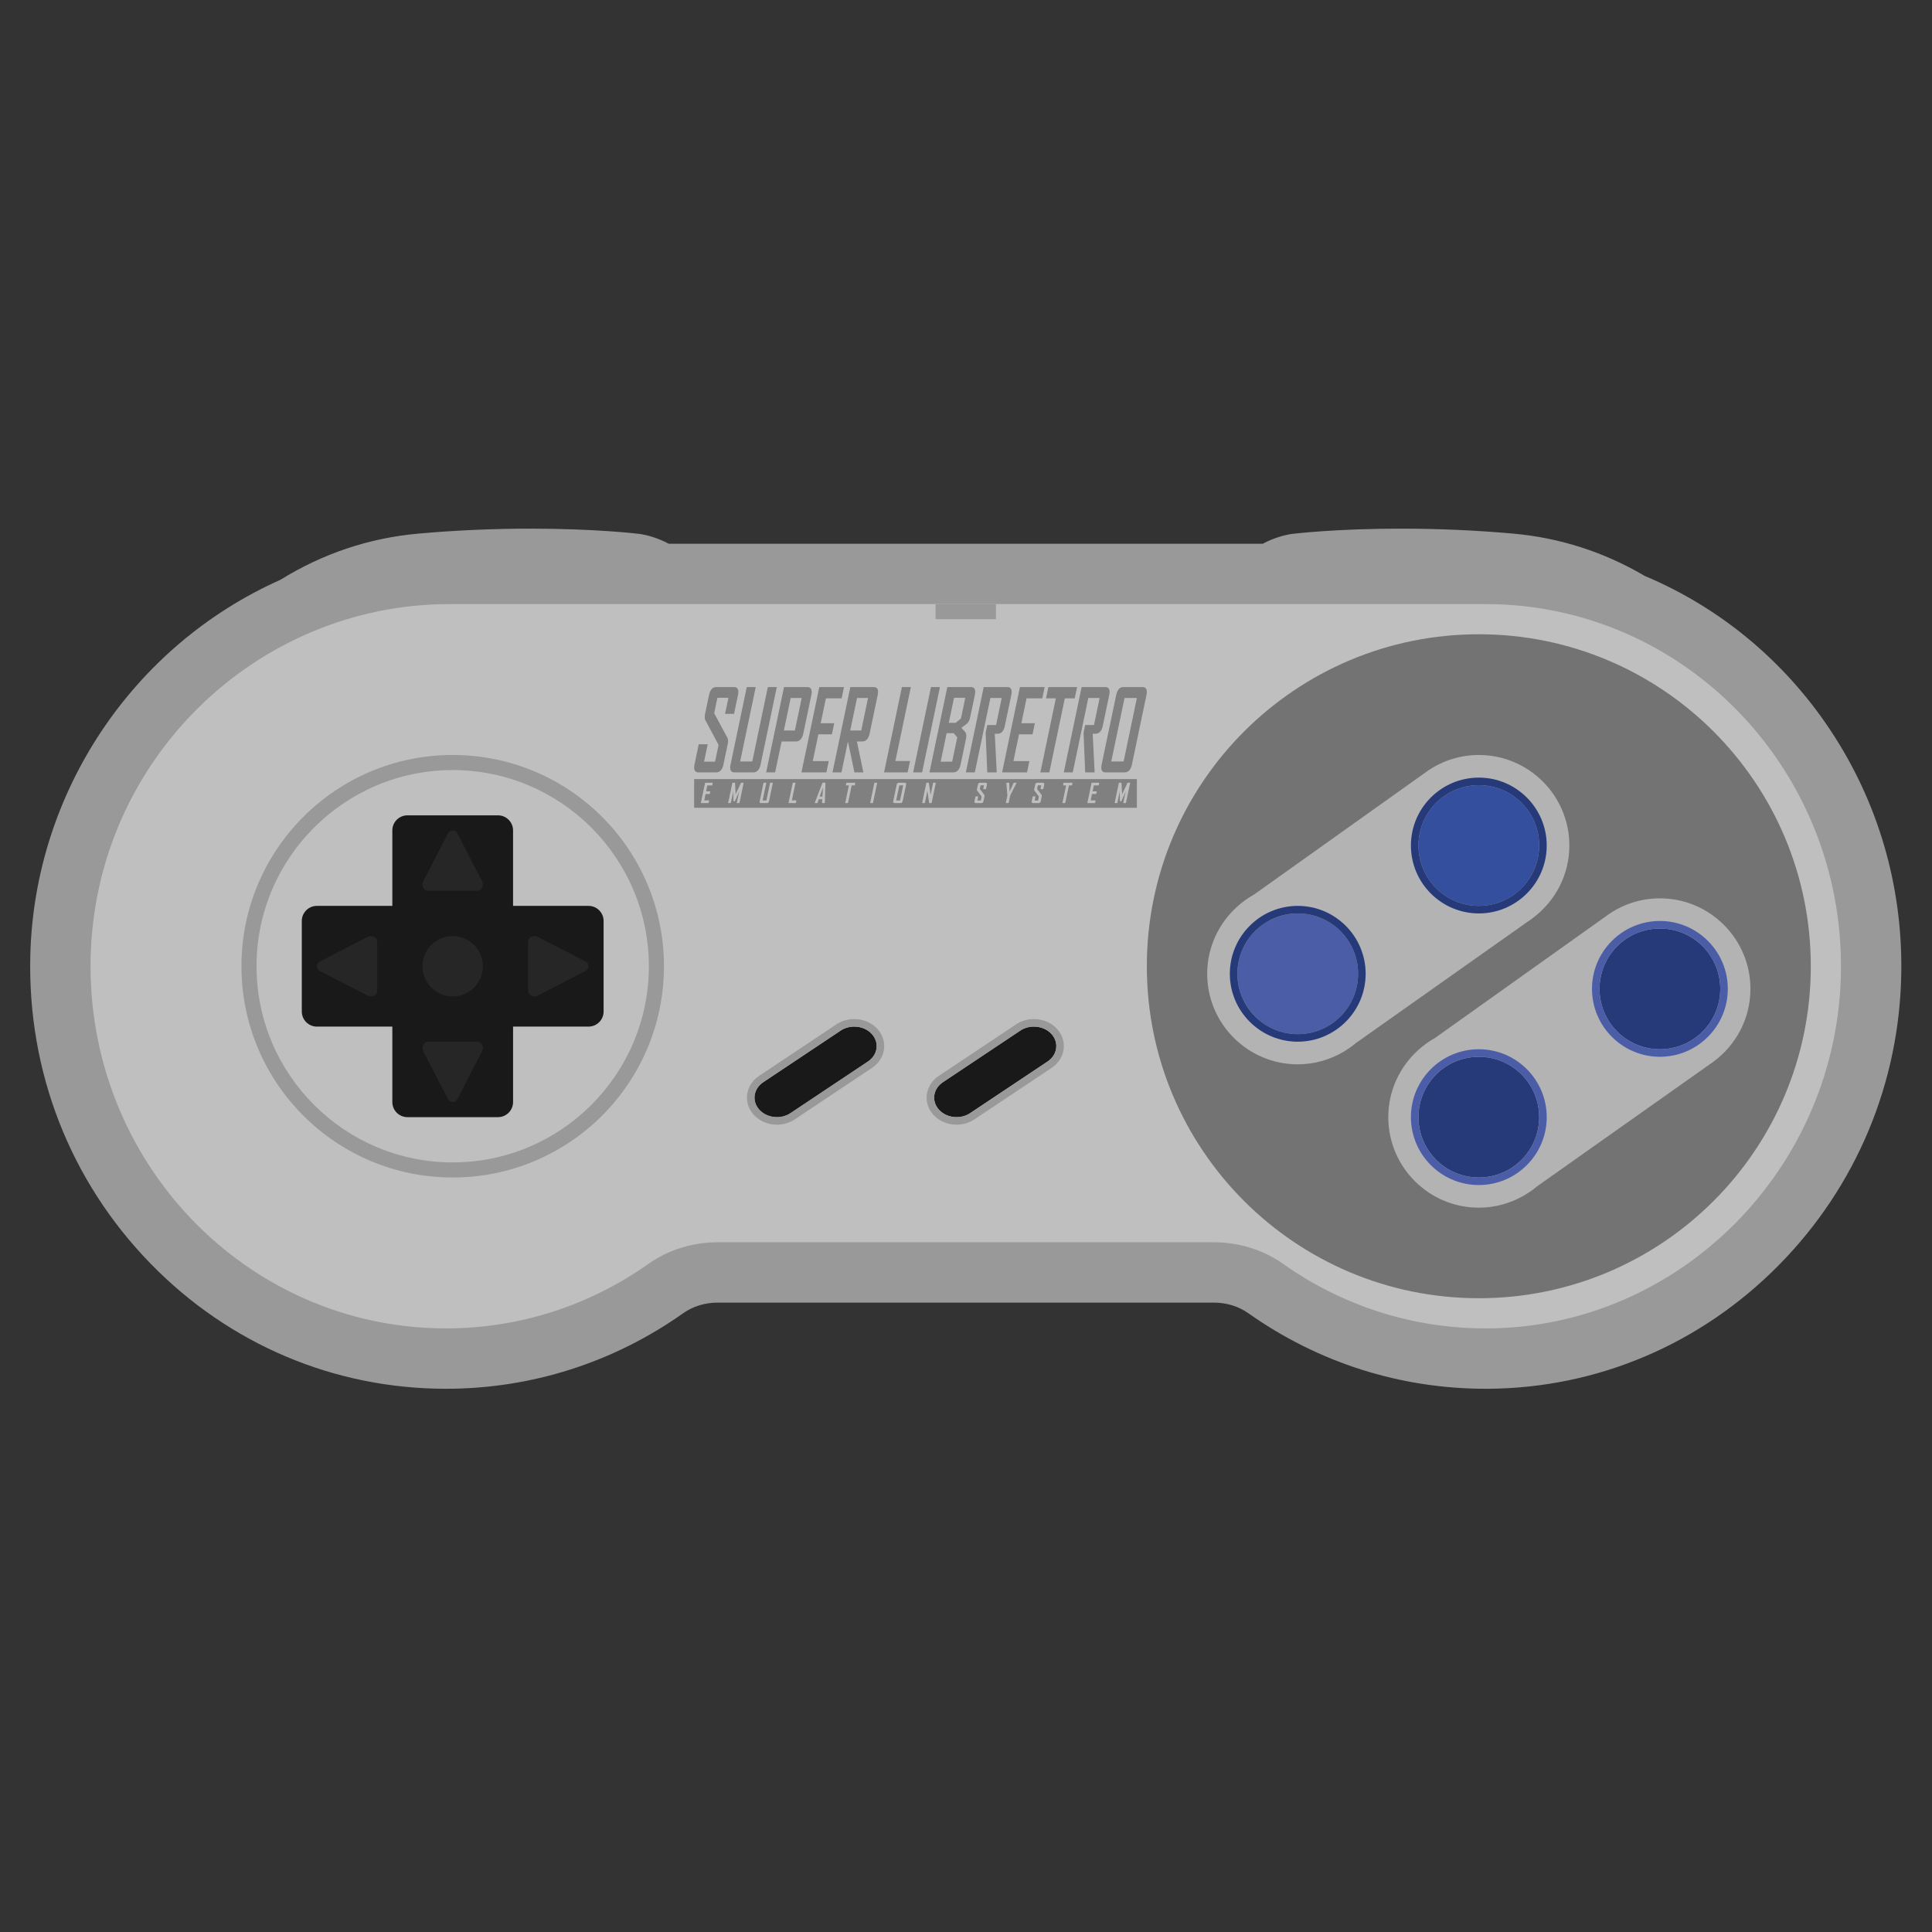 <?xml version="1.0" encoding="UTF-8" standalone="no"?>
<svg
   xmlns:dc="http://purl.org/dc/elements/1.1/"
   xmlns:cc="http://creativecommons.org/ns#"
   xmlns:rdf="http://www.w3.org/1999/02/22-rdf-syntax-ns#"
   xmlns:svg="http://www.w3.org/2000/svg"
   xmlns="http://www.w3.org/2000/svg"
   viewBox="0 0 341.333 341.333"
   height="341.333"
   width="341.333"
   xml:space="preserve"
   id="svg2"
   version="1.1"><rect x="0" y="0" width="341.333" height="341.333" fill="#333333" stroke="none"/><defs
     id="defs6"><clipPath
       id="clipPath18"
       clipPathUnits="userSpaceOnUse"><path
         id="path16"
         d="M 0,256 H 256 V 0 H 0 Z" /></clipPath><clipPath
       id="clipPath26"
       clipPathUnits="userSpaceOnUse"><path
         id="path24"
         d="M 4,186 H 252 V 72 H 4 Z" /></clipPath></defs><g
     transform="matrix(1.333,0,0,-1.333,0,341.333)"
     id="g10"><g
       id="g12"><g
         clip-path="url(#clipPath18)"
         id="g14"><g
           id="g20"><g
             id="g22" /><g
             id="g34"><g
               style="opacity:0.5"
               id="g32"
               clip-path="url(#clipPath26)"><g
                 id="g30"
                 transform="translate(242.527,159.391)"><path
                   id="path28"
                   style="fill:#ffffff;fill-opacity:1;fill-rule:nonzero;stroke:none"
                   d="m 0,0 c -6.088,9.118 -14.563,16.141 -24.541,20.343 -5.395,3.17 -11.252,5.054 -17.419,5.605 -4.916,0.438 -9.931,0.661 -14.905,0.661 -8.546,0 -14.079,-0.66 -14.311,-0.688 l -0.238,-0.029 -0.237,-0.043 c -0.639,-0.117 -2.014,-0.441 -3.504,-1.24 H -153.9 c -1.49,0.799 -2.865,1.123 -3.504,1.24 l -0.236,0.043 -0.239,0.029 c -0.231,0.028 -5.766,0.688 -14.31,0.688 -4.974,0 -9.989,-0.223 -14.905,-0.661 -6.507,-0.581 -12.656,-2.642 -18.285,-6.129 -19.599,-8.745 -32.58,-28.193 -33.129,-49.727 -0.394,-15.425 5.266,-29.948 15.937,-40.895 10.427,-10.697 24.329,-16.588 39.145,-16.588 11.313,0 22.187,3.462 31.445,10.012 1.299,0.919 2.885,1.405 4.585,1.405 h 65.767 c 1.68,0 3.262,-0.49 4.575,-1.419 9.254,-6.541 20.121,-9.998 31.425,-9.998 l 0.404,0.001 c 14.464,0.106 28.115,5.917 38.437,16.364 C 3.496,-60.618 9.269,-46.821 9.467,-32.177 9.624,-20.637 6.35,-9.51 0,0" /></g></g></g></g><g
           transform="translate(224,164)"
           id="g36"><path
             id="path38"
             style="fill:#999999;fill-opacity:1;fill-rule:nonzero;stroke:none"
             d="m 0,0 c 0,0 -8.273,11.954 -24.144,13.371 -15.871,1.416 -27.541,0 -27.541,0 0,0 -2.296,-0.405 -2.315,-2.024 L 0,0" /></g><g
           transform="translate(32,164)"
           id="g40"><path
             id="path42"
             style="fill:#999999;fill-opacity:1;fill-rule:nonzero;stroke:none"
             d="m 0,0 c 0,0 8.273,11.954 24.144,13.371 15.871,1.416 27.541,0 27.541,0 0,0 2.296,-0.405 2.315,-2.024 L 0,0" /></g><g
           transform="translate(196.899,176)"
           id="g44"><path
             id="path46"
             style="fill:#bfbfbf;fill-opacity:1;fill-rule:nonzero;stroke:none"
             d="m 0,0 h -137.299 c -25.608,0 -46.918,-20.632 -47.583,-46.721 -0.692,-27.094 20.654,-49.279 47.084,-49.279 9.969,0 19.213,3.158 26.825,8.543 2.695,1.907 5.924,2.874 9.206,2.874 H -36 c 3.279,0 6.498,-0.981 9.192,-2.886 7.697,-5.44 17.059,-8.603 27.152,-8.53 25.498,0.186 46.401,21.338 46.753,47.321 C 47.46,-21.858 26.235,0 0,0" /></g><g
           transform="translate(240,128)"
           id="g48"><path
             id="path50"
             style="fill:#737373;fill-opacity:1;fill-rule:nonzero;stroke:none"
             d="m 0,0 c 0,-24.301 -19.699,-44 -44,-44 -24.301,0 -44,19.699 -44,44 0,24.301 19.699,44 44,44 C -19.699,44 0,24.301 0,0" /></g><g
           transform="translate(78,136)"
           id="g52"><path
             id="path54"
             style="fill:#191919;fill-opacity:1;fill-rule:nonzero;stroke:none"
             d="m 0,0 h -10 v 10 c 0,1.105 -0.895,2 -2,2 h -12 c -1.105,0 -2,-0.895 -2,-2 V 0 h -10 c -1.105,0 -2,-0.895 -2,-2 v -12 c 0,-1.105 0.895,-2 2,-2 h 10 v -10 c 0,-1.105 0.895,-2 2,-2 h 12 c 1.105,0 2,0.895 2,2 v 10 H 0 c 1.105,0 2,0.895 2,2 V -2 C 2,-0.895 1.105,0 0,0" /></g><g
           transform="translate(56,128)"
           id="g56"><path
             id="path58"
             style="fill:#262626;fill-opacity:1;fill-rule:nonzero;stroke:none"
             d="M 0,0 C 0,2.209 1.791,4 4,4 6.209,4 8,2.209 8,0 8,-2.209 6.209,-4 4,-4 1.791,-4 0,-2.209 0,0" /></g><g
           transform="translate(208,144)"
           id="g60"><path
             id="path62"
             style="fill:#b3b3b3;fill-opacity:1;fill-rule:nonzero;stroke:none"
             d="m 0,0 c 0,6.617 -5.383,12 -12,12 -2.455,0 -4.739,-0.744 -6.643,-2.015 l -10e-4,0.002 -0.02,-0.015 C -18.717,9.937 -18.767,9.898 -18.82,9.862 L -41.795,-6.499 c -0.773,-0.428 -1.487,-0.945 -2.144,-1.527 L -44,-8.069 -43.995,-8.076 C -46.446,-10.275 -48,-13.456 -48,-17 c 0,-6.617 5.383,-12 12,-12 2.185,0 4.229,0.596 5.995,1.621 l 0.005,-0.007 0.102,0.071 c 0.575,0.342 1.123,0.723 1.631,1.153 l 22.769,16.091 c 0.235,0.152 0.46,0.315 0.683,0.483 l 0.004,0.002 v 10e-4 C -1.897,-7.394 0,-3.919 0,0" /></g><g
           transform="translate(172,135)"
           id="g64"><path
             id="path66"
             style="fill:#4b5da7;fill-opacity:1;fill-rule:nonzero;stroke:none"
             d="m 0,0 c -4.418,0 -8,-3.582 -8,-8 0,-4.418 3.582,-8 8,-8 4.418,0 8,3.582 8,8 0,4.418 -3.582,8 -8,8" /></g><g
           transform="translate(172,136)"
           id="g68"><path
             id="path70"
             style="fill:#263979;fill-opacity:1;fill-rule:nonzero;stroke:none"
             d="m 0,0 c -4.963,0 -9,-4.037 -9,-9 0,-4.963 4.037,-9 9,-9 4.963,0 9,4.037 9,9 0,4.963 -4.037,9 -9,9 m 0,-1 c 4.418,0 8,-3.582 8,-8 0,-4.418 -3.582,-8 -8,-8 -4.418,0 -8,3.582 -8,8 0,4.418 3.582,8 8,8" /></g><g
           transform="translate(196,152)"
           id="g72"><path
             id="path74"
             style="fill:#354f9f;fill-opacity:1;fill-rule:nonzero;stroke:none"
             d="m 0,0 c -4.418,0 -8,-3.582 -8,-8 0,-4.418 3.582,-8 8,-8 4.418,0 8,3.582 8,8 0,4.418 -3.582,8 -8,8" /></g><g
           transform="translate(196,153)"
           id="g76"><path
             id="path78"
             style="fill:#263979;fill-opacity:1;fill-rule:nonzero;stroke:none"
             d="m 0,0 c -4.963,0 -9,-4.037 -9,-9 0,-4.963 4.037,-9 9,-9 4.963,0 9,4.037 9,9 0,4.963 -4.037,9 -9,9 m 0,-1 c 4.418,0 8,-3.582 8,-8 0,-4.418 -3.582,-8 -8,-8 -4.418,0 -8,3.582 -8,8 0,4.418 3.582,8 8,8" /></g><g
           transform="translate(232,125)"
           id="g80"><path
             id="path82"
             style="fill:#b3b3b3;fill-opacity:1;fill-rule:nonzero;stroke:none"
             d="m 0,0 c 0,6.617 -5.383,12 -12,12 -2.455,0 -4.739,-0.744 -6.643,-2.015 l -10e-4,0.002 -0.02,-0.015 C -18.717,9.937 -18.767,9.898 -18.82,9.862 L -41.795,-6.499 c -0.773,-0.428 -1.487,-0.945 -2.144,-1.527 L -44,-8.069 -43.995,-8.076 C -46.446,-10.275 -48,-13.456 -48,-17 c 0,-6.617 5.383,-12 12,-12 2.185,0 4.229,0.596 5.995,1.621 l 0.005,-0.007 0.102,0.071 c 0.575,0.342 1.123,0.723 1.631,1.153 l 22.769,16.091 c 0.235,0.152 0.46,0.315 0.683,0.483 l 0.004,0.002 v 10e-4 C -1.897,-7.394 0,-3.919 0,0" /></g><g
           transform="translate(196,116)"
           id="g84"><path
             id="path86"
             style="fill:#263979;fill-opacity:1;fill-rule:nonzero;stroke:none"
             d="m 0,0 c -4.418,0 -8,-3.582 -8,-8 0,-4.418 3.582,-8 8,-8 4.418,0 8,3.582 8,8 0,4.418 -3.582,8 -8,8" /></g><g
           transform="translate(196,117)"
           id="g88"><path
             id="path90"
             style="fill:#4b5da7;fill-opacity:1;fill-rule:nonzero;stroke:none"
             d="m 0,0 c -4.963,0 -9,-4.037 -9,-9 0,-4.963 4.037,-9 9,-9 4.963,0 9,4.037 9,9 0,4.963 -4.037,9 -9,9 m 0,-1 c 4.418,0 8,-3.582 8,-8 0,-4.418 -3.582,-8 -8,-8 -4.418,0 -8,3.582 -8,8 0,4.418 3.582,8 8,8" /></g><g
           transform="translate(220,133)"
           id="g92"><path
             id="path94"
             style="fill:#263979;fill-opacity:1;fill-rule:nonzero;stroke:none"
             d="m 0,0 c -4.418,0 -8,-3.582 -8,-8 0,-4.418 3.582,-8 8,-8 4.418,0 8,3.582 8,8 0,4.418 -3.582,8 -8,8" /></g><g
           transform="translate(220,134)"
           id="g96"><path
             id="path98"
             style="fill:#4b5da7;fill-opacity:1;fill-rule:nonzero;stroke:none"
             d="m 0,0 c -4.963,0 -9,-4.037 -9,-9 0,-4.963 4.037,-9 9,-9 4.963,0 9,4.037 9,9 0,4.963 -4.037,9 -9,9 m 0,-1 c 4.418,0 8,-3.582 8,-8 0,-4.418 -3.582,-8 -8,-8 -4.418,0 -8,3.582 -8,8 0,4.418 3.582,8 8,8" /></g><g
           transform="translate(139.387,118.989)"
           id="g100"><path
             id="path102"
             style="fill:#191919;fill-opacity:1;fill-rule:nonzero;stroke:none"
             d="m 0,0 c -0.567,0.643 -1.427,1.011 -2.36,1.011 -0.658,0 -1.283,-0.184 -1.806,-0.534 l -10.249,-6.833 c -1.3,-0.867 -1.546,-2.492 -0.549,-3.622 0.567,-0.642 1.427,-1.011 2.36,-1.011 0.658,0 1.283,0.185 1.806,0.534 l 10.249,6.833 C 0.751,-2.755 0.997,-1.13 0,0" /></g><g
           transform="translate(137.028,121)"
           id="g104"><path
             id="path106"
             style="fill:#999999;fill-opacity:1;fill-rule:nonzero;stroke:none"
             d="M 0,0 C -0.857,0 -1.674,-0.243 -2.362,-0.702 L -12.61,-7.535 c -0.875,-0.584 -1.451,-1.481 -1.579,-2.461 -0.125,-0.96 0.171,-1.902 0.835,-2.654 0.757,-0.858 1.89,-1.35 3.11,-1.35 0.856,0 1.672,0.243 2.361,0.702 l 10.249,6.833 c 0.875,0.584 1.451,1.481 1.579,2.461 C 4.07,-3.044 3.773,-2.102 3.11,-1.349 2.353,-0.492 1.22,0 0,0 m 0,-1 c 0.933,0 1.793,-0.368 2.36,-1.011 0.997,-1.13 0.751,-2.755 -0.549,-3.622 L -8.438,-12.466 C -8.961,-12.815 -9.586,-13 -10.244,-13 c -0.933,0 -1.793,0.369 -2.36,1.011 -0.997,1.13 -0.751,2.755 0.549,3.622 l 10.249,6.833 C -1.283,-1.184 -0.658,-1 0,-1" /></g><g
           transform="translate(113.218,120)"
           id="g108"><path
             id="path110"
             style="fill:#191919;fill-opacity:1;fill-rule:nonzero;stroke:none"
             d="m 0,0 c -0.658,0 -1.283,-0.184 -1.806,-0.534 l -10.249,-6.833 c -0.63,-0.42 -1.034,-1.028 -1.137,-1.712 -0.104,-0.684 0.105,-1.362 0.588,-1.91 0.567,-0.642 1.427,-1.011 2.36,-1.011 0.658,0 1.283,0.185 1.806,0.534 l 10.249,6.833 c 0.629,0.42 1.033,1.028 1.137,1.712 0.104,0.684 -0.105,1.362 -0.588,1.91 C 1.793,-0.368 0.933,0 0,0" /></g><g
           transform="translate(113.218,121)"
           id="g112"><path
             id="path114"
             style="fill:#999999;fill-opacity:1;fill-rule:nonzero;stroke:none"
             d="M 0,0 C -0.857,0 -1.674,-0.243 -2.362,-0.702 L -12.61,-7.535 c -0.866,-0.578 -1.425,-1.428 -1.571,-2.394 -0.149,-0.982 0.145,-1.948 0.827,-2.721 0.757,-0.858 1.89,-1.35 3.11,-1.35 0.856,0 1.672,0.243 2.361,0.702 L 2.365,-6.465 C 3.232,-5.887 3.79,-5.037 3.937,-4.071 4.086,-3.089 3.792,-2.123 3.11,-1.35 2.353,-0.492 1.219,0 0,0 M 0,-1 C 0.933,-1 1.793,-1.368 2.36,-2.011 2.843,-2.559 3.052,-3.237 2.948,-3.921 2.844,-4.605 2.44,-5.213 1.811,-5.633 L -8.438,-12.466 C -8.961,-12.815 -9.586,-13 -10.244,-13 c -0.933,0 -1.793,0.369 -2.36,1.011 -0.483,0.548 -0.692,1.226 -0.588,1.91 0.103,0.684 0.507,1.292 1.137,1.712 l 10.249,6.833 C -1.283,-1.184 -0.658,-1 0,-1" /></g><g
           transform="translate(42.417,128.643)"
           id="g116"><path
             id="path118"
             style="fill:#262626;fill-opacity:1;fill-rule:nonzero;stroke:none"
             d="M 0,0 6.332,3.256 C 6.888,3.542 7.583,3.185 7.583,2.613 v -6.512 c 0,-0.572 -0.695,-0.929 -1.251,-0.644 L 0,-1.287 C -0.556,-1.001 -0.556,-0.286 0,0" /></g><g
           transform="translate(77.583,127.357)"
           id="g120"><path
             id="path122"
             style="fill:#262626;fill-opacity:1;fill-rule:nonzero;stroke:none"
             d="m 0,0 -6.332,-3.256 c -0.556,-0.286 -1.251,0.071 -1.251,0.643 v 6.512 c 0,0.572 0.695,0.929 1.251,0.644 L 0,1.287 C 0.556,1.001 0.556,0.286 0,0" /></g><g
           transform="translate(60.643,145.583)"
           id="g124"><path
             id="path126"
             style="fill:#262626;fill-opacity:1;fill-rule:nonzero;stroke:none"
             d="M 0,0 3.256,-6.332 C 3.542,-6.888 3.185,-7.583 2.613,-7.583 h -6.512 c -0.572,0 -0.929,0.695 -0.644,1.251 L -1.287,0 C -1.001,0.556 -0.286,0.556 0,0" /></g><g
           transform="translate(59.357,110.417)"
           id="g128"><path
             id="path130"
             style="fill:#262626;fill-opacity:1;fill-rule:nonzero;stroke:none"
             d="m 0,0 -3.256,6.332 c -0.286,0.556 0.071,1.251 0.643,1.251 h 6.512 c 0.572,0 0.929,-0.695 0.644,-1.251 L 1.287,0 C 1.001,-0.556 0.286,-0.556 0,0" /></g><g
           transform="translate(60,156)"
           id="g132"><path
             id="path134"
             style="fill:#999999;fill-opacity:1;fill-rule:nonzero;stroke:none"
             d="m 0,0 c -15.464,0 -28,-12.536 -28,-28 0,-15.464 12.536,-28 28,-28 15.464,0 28,12.536 28,28 C 28,-12.536 15.464,0 0,0 m 0,-2 c 14.336,0 26,-11.664 26,-26 0,-14.336 -11.664,-26 -26,-26 -14.336,0 -26,11.664 -26,26 0,14.336 11.664,26 26,26" /></g><path
           id="path136"
           style="fill:#999999;fill-opacity:1;fill-rule:nonzero;stroke:none"
           d="m 132,174 h -8 v 2 h 8 z" /><g
           transform="translate(94.945,153.692)"
           id="g138"><path
             id="path140"
             style="fill:#808080;fill-opacity:1;fill-rule:nonzero;stroke:none"
             d="m 0,0 h -2.397 c -0.458,0 -0.641,0.37 -0.502,1.036 l 0.563,2.694 h 1.189 L -1.63,1.421 h 1.459 l 0.464,2.22 -1.715,3.212 c -0.145,0.251 -0.161,0.474 -0.072,0.903 l 0.527,2.516 c 0.139,0.666 0.476,1.036 0.935,1.036 h 2.397 c 0.459,0 0.642,-0.37 0.506,-1.021 L 2.342,7.756 H 1.153 L 1.599,9.887 H 0.14 L -0.287,7.844 1.431,4.648 C 1.573,4.381 1.59,4.159 1.5,3.73 L 0.936,1.036 C 0.797,0.37 0.459,0 0,0" /></g><g
           transform="translate(99.861,153.692)"
           id="g142"><path
             id="path144"
             style="fill:#808080;fill-opacity:1;fill-rule:nonzero;stroke:none"
             d="m 0,0 h -2.532 c -0.469,0 -0.642,0.37 -0.503,1.036 l 2.149,10.272 H 0.302 L -1.76,1.451 h 1.605 l 2.061,9.857 H 3.095 L 0.946,1.036 C 0.807,0.37 0.47,0 0,0" /></g><g
           transform="translate(106.255,163.55)"
           id="g146"><path
             id="path148"
             style="fill:#808080;fill-opacity:1;fill-rule:nonzero;stroke:none"
             d="m 0,0 h -1.46 l -0.9,-4.307 h 1.459 z m -0.736,-5.758 h -1.928 l -0.857,-4.1 H -4.709 L -2.344,1.45 h 3.116 c 0.469,0 0.652,-0.37 0.513,-1.036 L 0.214,-4.707 c -0.139,-0.666 -0.48,-1.051 -0.95,-1.051" /></g><g
           transform="translate(106.224,153.692)"
           id="g150"><path
             id="path152"
             style="fill:#808080;fill-opacity:1;fill-rule:nonzero;stroke:none"
             d="M 0,0 2.365,11.308 H 5.637 L 5.325,9.813 H 3.24 L 2.55,6.513 H 4.342 L 4.036,5.047 H 2.243 L 1.5,1.495 H 3.616 L 3.303,0 Z" /></g><g
           transform="translate(117.171,153.692)"
           id="g154"><path
             id="path156"
             style="fill:#808080;fill-opacity:1;fill-rule:nonzero;stroke:none"
             d="M 0,0 2.365,11.308 H 3.552 L 1.503,1.509 H 3.442 L 3.127,0 Z" /></g><g
           transform="translate(121.025,153.692)"
           id="g158"><path
             id="path160"
             style="fill:#808080;fill-opacity:1;fill-rule:nonzero;stroke:none"
             d="M 0,0 2.365,11.308 H 3.552 L 1.188,0 Z" /></g><g
           transform="translate(126.873,158.34)"
           id="g162"><path
             id="path164"
             style="fill:#808080;fill-opacity:1;fill-rule:nonzero;stroke:none"
             d="m 0,0 -0.47,0.547 h -0.938 l -0.789,-3.774 h 1.522 z M 1.064,5.239 H -0.427 L -1.12,1.924 h 0.917 L 0.491,2.501 Z M -0.503,-4.648 H -3.682 L -1.317,6.66 h 3.158 c 0.458,0 0.631,-0.37 0.492,-1.036 L 1.723,2.708 C 1.612,2.176 1.454,1.924 1.124,1.687 L 0.544,1.258 0.97,0.799 C 1.201,0.562 1.257,0.281 1.146,-0.252 L 0.443,-3.612 C 0.304,-4.277 -0.035,-4.648 -0.503,-4.648" /></g><g
           transform="translate(130.849,153.692)"
           id="g166"><path
             id="path168"
             style="fill:#808080;fill-opacity:1;fill-rule:nonzero;stroke:none"
             d="m 0,0 -0.214,5.254 0.213,1.021 H 1.167 L 1.916,9.858 H 0.415 L -1.647,0 h -1.188 l 2.365,11.308 h 3.158 c 0.469,0 0.642,-0.37 0.502,-1.036 L 2.33,6.157 C 2.19,5.491 1.867,5.136 1.405,5.121 H 0.998 L 1.253,0.059 1.24,0 Z" /></g><g
           transform="translate(132.816,153.692)"
           id="g170"><path
             id="path172"
             style="fill:#808080;fill-opacity:1;fill-rule:nonzero;stroke:none"
             d="M 0,0 2.365,11.308 H 5.637 L 5.325,9.813 H 3.241 L 2.55,6.513 H 4.342 L 4.036,5.047 H 2.244 L 1.501,1.495 H 3.616 L 3.303,0 Z" /></g><g
           transform="translate(141.129,163.506)"
           id="g174"><path
             id="path176"
             style="fill:#808080;fill-opacity:1;fill-rule:nonzero;stroke:none"
             d="M 0,0 -2.052,-9.813 H -3.24 L -1.188,0 h -1.303 l 0.313,1.495 H 1.626 L 1.313,0 Z" /></g><g
           transform="translate(143.827,153.692)"
           id="g178"><path
             id="path180"
             style="fill:#808080;fill-opacity:1;fill-rule:nonzero;stroke:none"
             d="m 0,0 -0.214,5.254 0.213,1.021 h 1.168 l 0.749,3.583 h -1.5 L -1.646,0 h -1.189 l 2.365,11.308 h 3.158 c 0.469,0 0.642,-0.37 0.502,-1.036 L 2.33,6.157 C 2.19,5.491 1.867,5.136 1.405,5.121 H 0.998 L 1.253,0.059 1.24,0 Z" /></g><g
           transform="translate(150.68,163.55)"
           id="g182"><path
             id="path184"
             style="fill:#808080;fill-opacity:1;fill-rule:nonzero;stroke:none"
             d="m 0,0 h -1.636 l -1.758,-8.407 h 1.636 z m -1.593,-9.858 h -2.584 c -0.459,0 -0.632,0.371 -0.493,1.036 l 1.932,9.236 c 0.139,0.666 0.467,1.036 0.926,1.036 h 2.584 c 0.459,0 0.641,-0.37 0.502,-1.036 l -1.932,-9.236 c -0.139,-0.665 -0.476,-1.036 -0.935,-1.036" /></g><g
           transform="translate(114.146,159.243)"
           id="g186"><path
             id="path188"
             style="fill:#808080;fill-opacity:1;fill-rule:nonzero;stroke:none"
             d="m 0,0 h -1.459 l 0.901,4.307 H 0.901 Z M 1.673,5.757 H -1.443 L -3.808,-5.55 h 1.188 l 0.858,4.099 h 0.003 l 0.857,-4.099 h 1.188 l -0.858,4.099 h 0.737 c 0.47,0 0.811,0.386 0.95,1.051 L 2.186,4.721 C 2.325,5.388 2.142,5.757 1.673,5.757" /></g><path
           id="path190"
           style="fill:#808080;fill-opacity:1;fill-rule:nonzero;stroke:none"
           d="M 150.68,149 H 92 v 3.805 h 58.68 z" /><g
           transform="translate(92.89,149.624)"
           id="g192"><path
             id="path194"
             style="fill:#bfbfbf;fill-opacity:1;fill-rule:nonzero;stroke:none"
             d="M 0,0 0.564,2.696 H 1.581 L 1.507,2.34 H 0.859 L 0.694,1.553 H 1.252 L 1.179,1.204 H 0.621 L 0.444,0.357 H 1.102 L 1.027,0 Z" /></g><g
           transform="translate(97.646,149.624)"
           id="g196"><path
             id="path198"
             style="fill:#bfbfbf;fill-opacity:1;fill-rule:nonzero;stroke:none"
             d="M 0,0 0.278,1.331 C 0.3,1.433 0.362,1.623 0.362,1.623 L -0.247,0.247 h -0.188 l -0.033,1.376 c 0,0 -0.017,-0.19 -0.038,-0.292 L -0.784,0 h -0.357 l 0.564,2.696 h 0.35 L -0.15,1.207 c 0.001,-0.024 -0.016,-0.124 -0.016,-0.124 0,0 0.024,0.1 0.035,0.124 L 0.57,2.696 H 0.921 L 0.357,0 Z" /></g><g
           transform="translate(101.645,149.624)"
           id="g200"><path
             id="path202"
             style="fill:#bfbfbf;fill-opacity:1;fill-rule:nonzero;stroke:none"
             d="m 0,0 h -0.787 c -0.147,0 -0.206,0.088 -0.172,0.247 l 0.512,2.449 h 0.369 l -0.491,-2.35 h 0.499 l 0.492,2.35 H 0.791 L 0.279,0.247 C 0.246,0.088 0.146,0 0,0" /></g><g
           transform="translate(104.506,149.624)"
           id="g204"><path
             id="path206"
             style="fill:#bfbfbf;fill-opacity:1;fill-rule:nonzero;stroke:none"
             d="M 0,0 0.564,2.696 H 0.933 L 0.445,0.36 H 1.048 L 0.973,0 Z" /></g><g
           transform="translate(109.077,151.699)"
           id="g208"><path
             id="path210"
             style="fill:#bfbfbf;fill-opacity:1;fill-rule:nonzero;stroke:none"
             d="m 0,0 -0.437,-1.218 h 0.363 z m -0.126,-2.075 0.032,0.512 h -0.463 l -0.182,-0.512 h -0.367 l 0.002,0.007 1.043,2.693 H 0.328 L 0.242,-2.068 0.24,-2.075 Z" /></g><g
           transform="translate(112.878,151.964)"
           id="g212"><path
             id="path214"
             style="fill:#bfbfbf;fill-opacity:1;fill-rule:nonzero;stroke:none"
             d="m 0,0 -0.489,-2.34 h -0.37 L -0.369,0 h -0.406 l 0.074,0.356 H 0.483 L 0.409,0 Z" /></g><g
           transform="translate(115.327,149.624)"
           id="g216"><path
             id="path218"
             style="fill:#bfbfbf;fill-opacity:1;fill-rule:nonzero;stroke:none"
             d="M 0,0 0.564,2.696 H 0.933 L 0.369,0 Z" /></g><g
           transform="translate(119.706,151.974)"
           id="g220"><path
             id="path222"
             style="fill:#bfbfbf;fill-opacity:1;fill-rule:nonzero;stroke:none"
             d="m 0,0 h -0.509 l -0.419,-2.005 h 0.509 z M -0.345,-2.351 H -1.15 c -0.142,0 -0.201,0.089 -0.168,0.248 l 0.461,2.202 c 0.033,0.159 0.129,0.247 0.271,0.247 h 0.805 c 0.142,0 0.204,-0.088 0.171,-0.247 l -0.46,-2.202 c -0.034,-0.159 -0.133,-0.248 -0.275,-0.248" /></g><g
           transform="translate(123.147,149.624)"
           id="g224"><path
             id="path226"
             style="fill:#bfbfbf;fill-opacity:1;fill-rule:nonzero;stroke:none"
             d="m 0,0 -0.238,1.698 c 0,0 -0.003,-0.124 -0.018,-0.194 L -0.571,0 H -0.93 l 0.564,2.696 h 0.324 L 0.204,1.034 c 0,0 0.003,0.124 0.017,0.194 L 0.528,2.696 H 0.889 L 0.325,0 Z" /></g><g
           transform="translate(130.071,149.624)"
           id="g228"><path
             id="path230"
             style="fill:#bfbfbf;fill-opacity:1;fill-rule:nonzero;stroke:none"
             d="m 0,0 h -0.745 c -0.143,0 -0.206,0.088 -0.172,0.247 l 0.134,0.642 h 0.369 l -0.115,-0.55 h 0.454 l 0.111,0.529 -0.582,0.766 c -0.05,0.06 -0.058,0.113 -0.036,0.215 l 0.125,0.601 c 0.033,0.158 0.133,0.246 0.276,0.246 h 0.745 c 0.143,0 0.205,-0.088 0.173,-0.243 L 0.611,1.849 H 0.241 L 0.347,2.358 H -0.107 L -0.208,1.871 0.375,1.108 C 0.422,1.045 0.431,0.992 0.41,0.889 L 0.276,0.247 C 0.242,0.088 0.143,0 0,0" /></g><g
           transform="translate(133.888,150.615)"
           id="g232"><path
             id="path234"
             style="fill:#bfbfbf;fill-opacity:1;fill-rule:nonzero;stroke:none"
             d="M 0,0 -0.207,-0.992 H -0.581 L -0.373,0 -0.509,1.691 -0.506,1.705 h 0.383 l 0.05,-1.172 0.54,1.172 H 0.846 L 0.843,1.691 Z" /></g><g
           transform="translate(137.66,149.624)"
           id="g236"><path
             id="path238"
             style="fill:#bfbfbf;fill-opacity:1;fill-rule:nonzero;stroke:none"
             d="m 0,0 h -0.745 c -0.143,0 -0.206,0.088 -0.172,0.247 l 0.134,0.642 h 0.369 l -0.115,-0.55 h 0.454 l 0.111,0.529 -0.582,0.766 c -0.05,0.06 -0.058,0.113 -0.036,0.215 l 0.125,0.601 c 0.033,0.158 0.133,0.246 0.276,0.246 h 0.745 c 0.143,0 0.205,-0.088 0.173,-0.243 L 0.611,1.849 H 0.241 L 0.347,2.358 H -0.107 L -0.208,1.871 0.375,1.108 C 0.422,1.045 0.431,0.992 0.41,0.889 L 0.276,0.247 C 0.242,0.088 0.143,0 0,0" /></g><g
           transform="translate(141.671,151.964)"
           id="g240"><path
             id="path242"
             style="fill:#bfbfbf;fill-opacity:1;fill-rule:nonzero;stroke:none"
             d="m 0,0 -0.489,-2.34 h -0.37 L -0.369,0 h -0.406 l 0.074,0.356 H 0.483 L 0.409,0 Z" /></g><g
           transform="translate(144.113,149.624)"
           id="g244"><path
             id="path246"
             style="fill:#bfbfbf;fill-opacity:1;fill-rule:nonzero;stroke:none"
             d="M 0,0 0.564,2.696 H 1.582 L 1.508,2.34 H 0.859 L 0.694,1.553 H 1.252 L 1.179,1.204 H 0.621 L 0.444,0.357 H 1.102 L 1.027,0 Z" /></g><g
           transform="translate(148.87,149.624)"
           id="g248"><path
             id="path250"
             style="fill:#bfbfbf;fill-opacity:1;fill-rule:nonzero;stroke:none"
             d="M 0,0 0.278,1.331 C 0.3,1.433 0.362,1.623 0.362,1.623 L -0.247,0.247 h -0.187 l -0.034,1.376 c 0,0 -0.017,-0.19 -0.038,-0.292 L -0.784,0 h -0.357 l 0.564,2.696 h 0.35 L -0.15,1.207 c 0.001,-0.024 -0.016,-0.124 -0.016,-0.124 0,0 0.024,0.1 0.036,0.124 l 0.7,1.489 H 0.921 L 0.357,0 Z" /></g></g></g></g></svg>